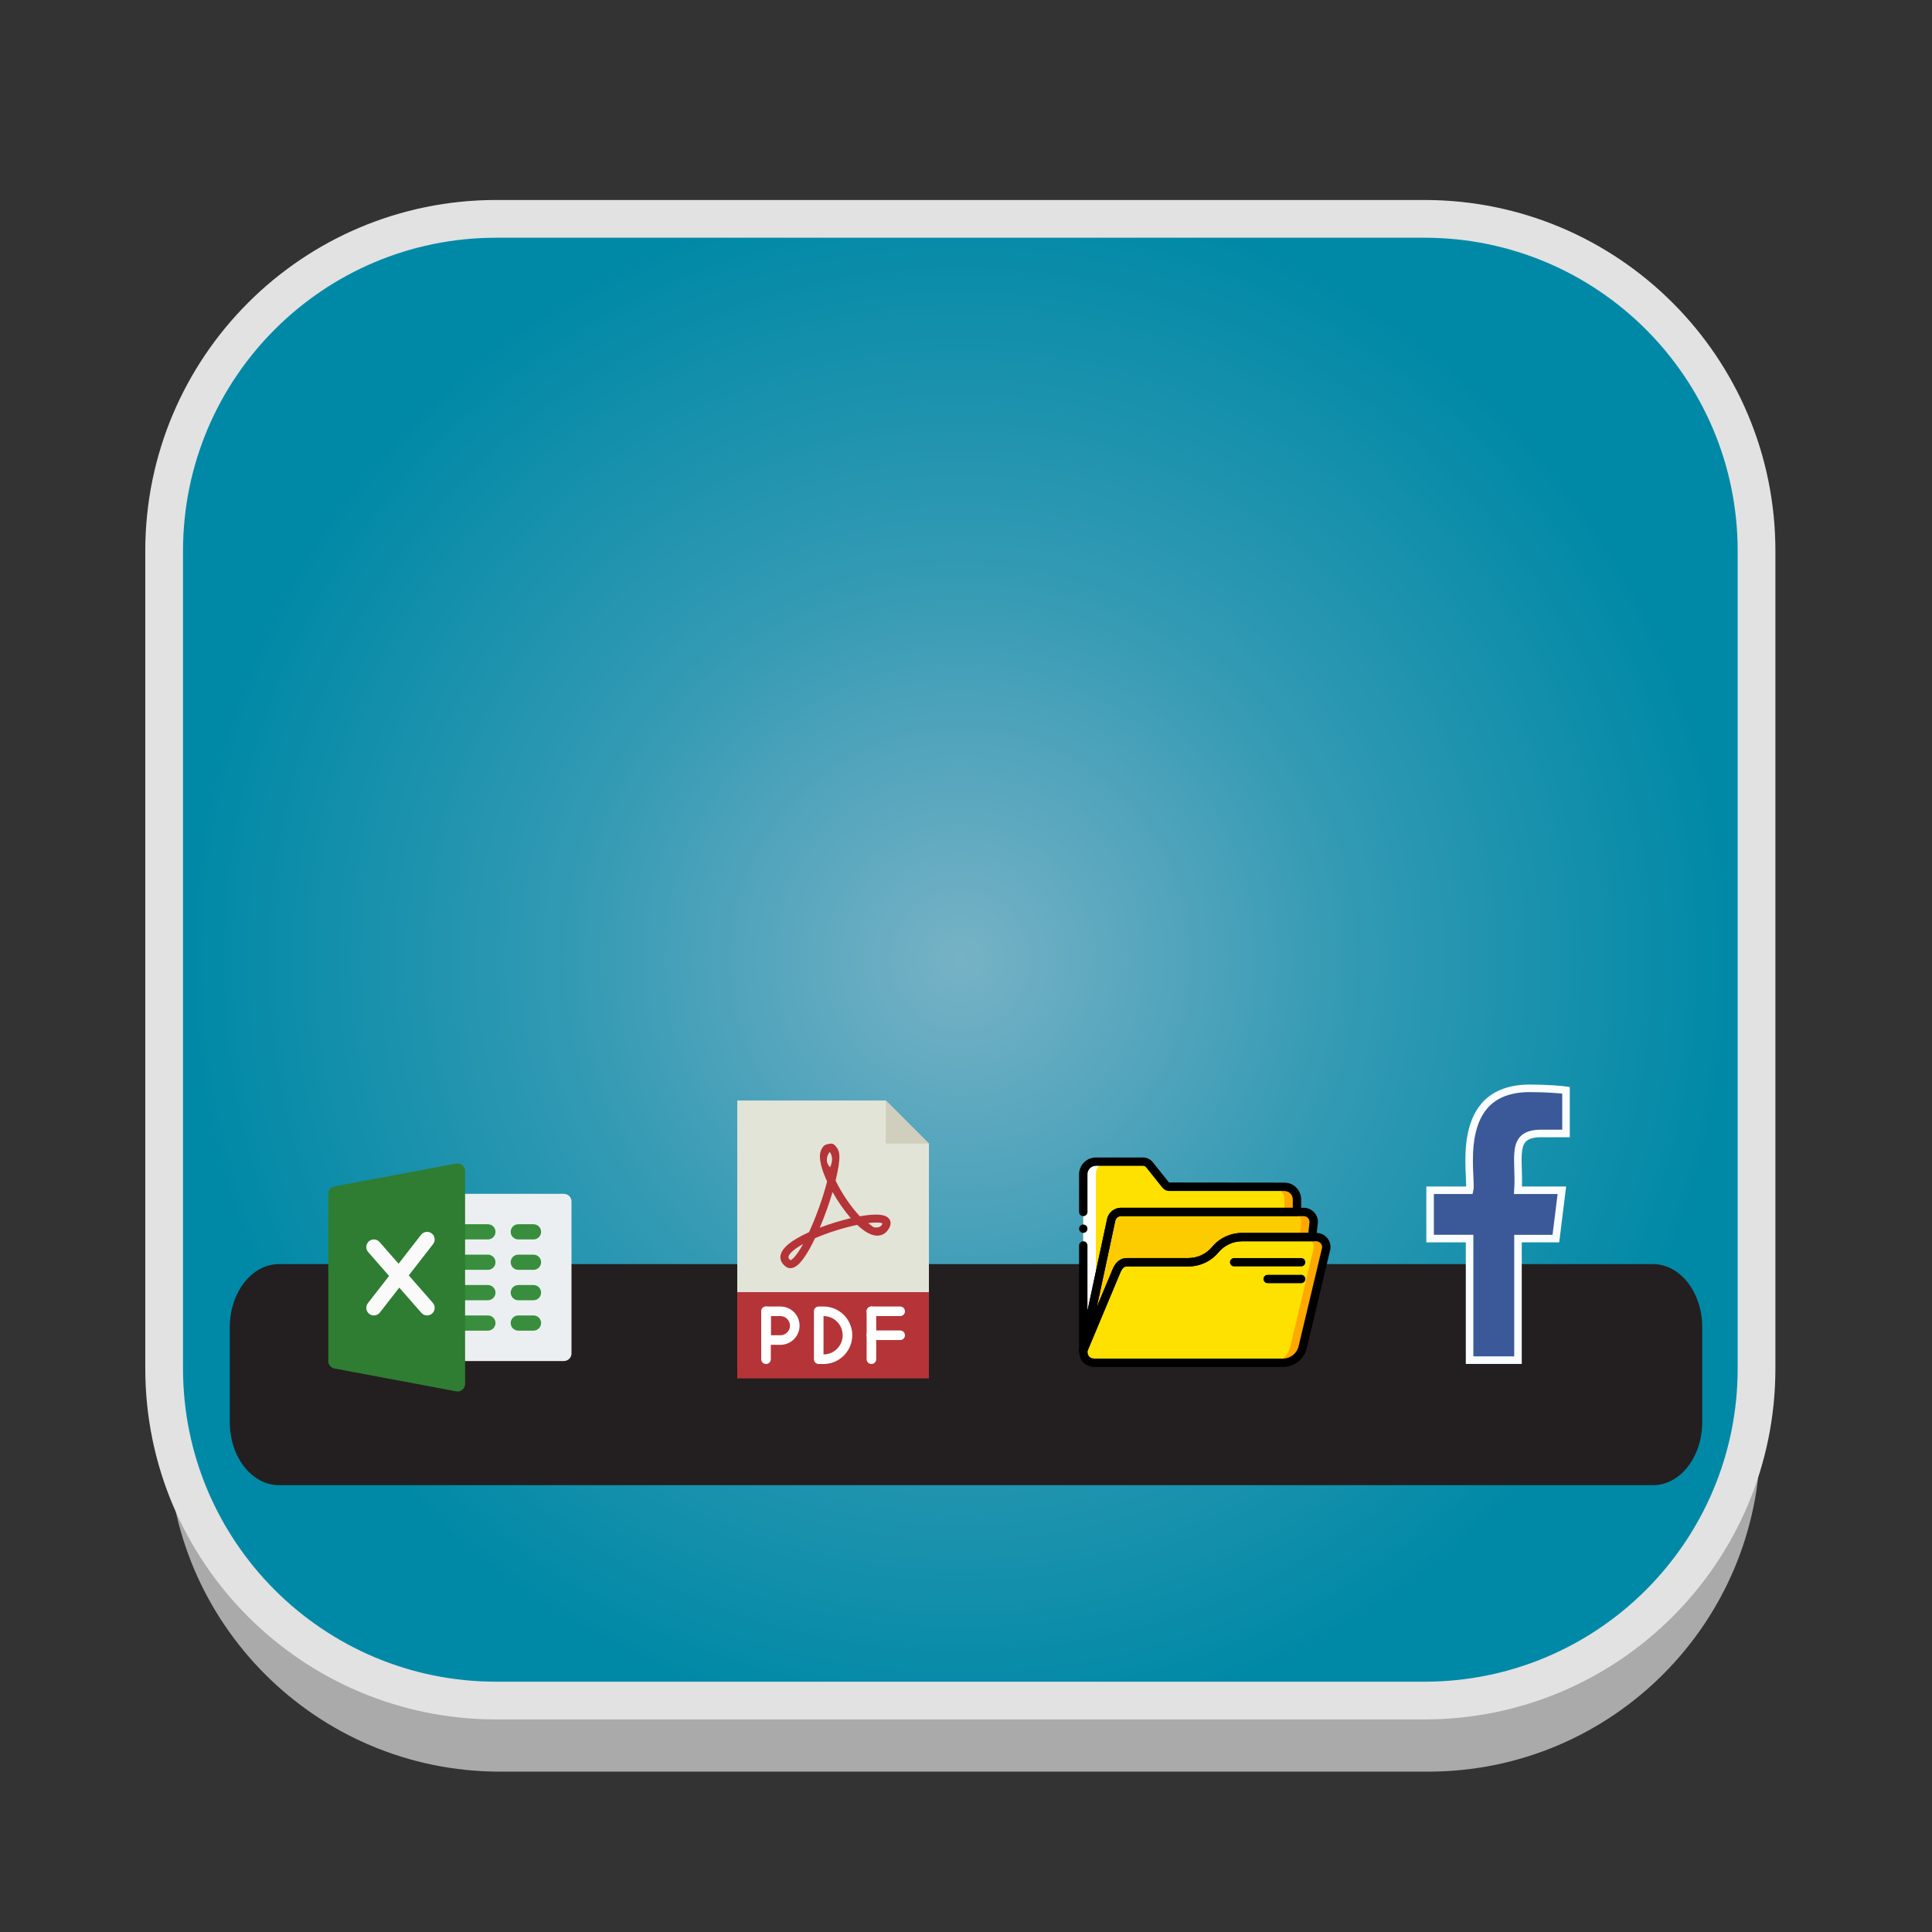 <?xml version="1.0" encoding="utf-8"?>
<!-- Generator: Adobe Illustrator 16.0.0, SVG Export Plug-In . SVG Version: 6.00 Build 0)  -->
<!DOCTYPE svg PUBLIC "-//W3C//DTD SVG 1.1//EN" "http://www.w3.org/Graphics/SVG/1.1/DTD/svg11.dtd">
<svg version="1.1" id="Layer_1" xmlns="http://www.w3.org/2000/svg" xmlns:xlink="http://www.w3.org/1999/xlink" x="0px" y="0px"
	 width="512px" height="512px" viewBox="0 0 512 512" enable-background="new 0 0 512 512" xml:space="preserve">
<rect x="0" y="0" width="512" height="512" fill="#333333" stroke="none"/>
<g id="Layer_1_1_">
	<g id="Layer_2" display="none">
	</g>
	<g id="shadows">
		<g opacity="0.9">
			<g>
				<path fill="#B7B7B7" d="M466.5,381.5c0,48.6-39.4,88-88,88h-246c-48.602,0-88-39.4-88-88V164.833c0-48.601,39.398-88,88-88h246
					c48.6,0,88,39.399,88,88V381.5z"/>
			</g>
		</g>
		<g>
			<g>
				<path fill="#FFFFFF" d="M466.5,360.5c0,48.6-39.4,88-88,88h-246c-48.602,0-88-39.4-88-88V143.833c0-48.601,39.398-88,88-88h246
					c48.6,0,88,39.399,88,88V360.5z"/>
			</g>
		</g>
	</g>
	
		<radialGradient id="SVGID_1_" cx="262.86" cy="-555.279" r="203.799" gradientTransform="matrix(1 0 0 -1 -8.36 -300.945)" gradientUnits="userSpaceOnUse">
		<stop  offset="0" style="stop-color:#77B2C6"/>
		<stop  offset="0.5" style="stop-color:#349AB4"/>
		<stop  offset="1" style="stop-color:#0089A6"/>
	</radialGradient>
	<path fill="url(#SVGID_1_)" stroke="#E2E2E2" stroke-width="10" stroke-miterlimit="10" d="M465.5,362.667c0,48.6-39.399,88-88,88
		h-246c-48.602,0-88-39.4-88-88V146c0-48.601,39.398-88,88-88h246c48.601,0,88,39.399,88,88V362.667z"/>
</g>
<path fill="#231F20" d="M451.112,376.851c0,9.245-5.84,16.74-13.044,16.74H73.932c-7.204,0-13.043-7.495-13.043-16.74v-25.11
	c0-9.245,5.84-16.74,13.043-16.74h364.135c7.204,0,13.044,7.495,13.044,16.74V376.851z"/>
<path fill="#ECEFF1" d="M149.437,360.688H121.24c-1.112,0-2.014-0.901-2.014-2.014c0-1.111,0-39.17,0-40.282
	c0-1.111,0.902-2.014,2.014-2.014h28.197c1.112,0,2.014,0.902,2.014,2.014v40.282C151.451,359.787,150.549,360.688,149.437,360.688z
	"/>
<g>
	<path fill="#388E3C" d="M129.296,328.463h-8.056c-1.112,0-2.014-0.901-2.014-2.014c0-1.111,0.902-2.014,2.014-2.014h8.056
		c1.112,0,2.015,0.902,2.015,2.014C131.311,327.562,130.408,328.463,129.296,328.463z"/>
	<path fill="#388E3C" d="M129.296,336.52h-8.056c-1.112,0-2.014-0.902-2.014-2.014c0-1.112,0.902-2.014,2.014-2.014h8.056
		c1.112,0,2.015,0.901,2.015,2.014C131.311,335.617,130.408,336.52,129.296,336.52z"/>
	<path fill="#388E3C" d="M129.296,344.576h-8.056c-1.112,0-2.014-0.902-2.014-2.014c0-1.112,0.902-2.015,2.014-2.015h8.056
		c1.112,0,2.015,0.902,2.015,2.015C131.311,343.674,130.408,344.576,129.296,344.576z"/>
	<path fill="#388E3C" d="M129.296,352.633h-8.056c-1.112,0-2.014-0.902-2.014-2.015c0-1.111,0.902-2.014,2.014-2.014h8.056
		c1.112,0,2.015,0.902,2.015,2.014C131.311,351.73,130.408,352.633,129.296,352.633z"/>
	<path fill="#388E3C" d="M141.381,328.463h-4.028c-1.112,0-2.014-0.901-2.014-2.014c0-1.111,0.902-2.014,2.014-2.014h4.028
		c1.112,0,2.014,0.902,2.014,2.014C143.395,327.562,142.493,328.463,141.381,328.463z"/>
	<path fill="#388E3C" d="M141.381,336.52h-4.028c-1.112,0-2.014-0.902-2.014-2.014c0-1.112,0.902-2.014,2.014-2.014h4.028
		c1.112,0,2.014,0.901,2.014,2.014C143.395,335.617,142.493,336.52,141.381,336.52z"/>
	<path fill="#388E3C" d="M141.381,344.576h-4.028c-1.112,0-2.014-0.902-2.014-2.014c0-1.112,0.902-2.015,2.014-2.015h4.028
		c1.112,0,2.014,0.902,2.014,2.015C143.395,343.674,142.493,344.576,141.381,344.576z"/>
	<path fill="#388E3C" d="M141.381,352.633h-4.028c-1.112,0-2.014-0.902-2.014-2.015c0-1.111,0.902-2.014,2.014-2.014h4.028
		c1.112,0,2.014,0.902,2.014,2.014C143.395,351.73,142.493,352.633,141.381,352.633z"/>
</g>
<path fill="#2E7D32" d="M122.525,308.785c-0.459-0.383-1.075-0.547-1.655-0.426L88.644,314.4c-0.955,0.178-1.644,1.008-1.644,1.979
	v44.31c0,0.968,0.689,1.802,1.644,1.979l32.226,6.043c0.121,0.023,0.246,0.035,0.371,0.035c0.467,0,0.922-0.16,1.285-0.463
	c0.463-0.383,0.729-0.955,0.729-1.551v-56.395C123.254,309.736,122.988,309.168,122.525,308.785z"/>
<path fill="#FAFAFA" d="M114.698,345.265l-6.369-7.278l6.441-8.282c0.685-0.878,0.523-2.143-0.351-2.827
	c-0.874-0.686-2.139-0.524-2.828,0.35l-5.966,7.67l-5.027-5.744c-0.737-0.846-2.01-0.923-2.84-0.189
	c-0.838,0.733-0.922,2.007-0.189,2.84l5.539,6.332l-5.615,7.22c-0.685,0.877-0.524,2.143,0.35,2.827
	c0.371,0.286,0.81,0.423,1.241,0.423c0.6,0,1.192-0.266,1.591-0.777l5.136-6.606l5.857,6.691c0.399,0.459,0.955,0.692,1.515,0.692
	c0.472,0,0.943-0.165,1.326-0.499C115.346,347.372,115.431,346.099,114.698,345.265z"/>
<path fill="#E3E4D8" d="M246.173,361.475h-50.788v-69.833h39.361l11.427,11.427V361.475z"/>
<path fill="#D0CEBD" d="M234.746,291.642v11.427h11.427L234.746,291.642z"/>
<path fill="#B53438" d="M195.385,342.429h50.788v22.855h-50.788V342.429z"/>
<g>
	<path fill="#FFFFFF" d="M203.003,361.475c-0.701,0-1.27-0.568-1.27-1.27v-12.696c0-0.702,0.569-1.271,1.27-1.271
		s1.27,0.568,1.27,1.271v12.696C204.273,360.906,203.704,361.475,203.003,361.475z"/>
	<path fill="#FFFFFF" d="M238.554,348.777h-7.618c-0.7,0-1.27-0.568-1.27-1.269c0-0.702,0.57-1.271,1.27-1.271h7.618
		c0.701,0,1.27,0.568,1.27,1.271C239.824,348.209,239.256,348.777,238.554,348.777z"/>
	<path fill="#FFFFFF" d="M238.554,355.126h-7.618c-0.7,0-1.27-0.568-1.27-1.27s0.57-1.27,1.27-1.27h7.618
		c0.701,0,1.27,0.568,1.27,1.27S239.256,355.126,238.554,355.126z"/>
	<path fill="#FFFFFF" d="M230.936,361.475c-0.7,0-1.27-0.568-1.27-1.27v-12.696c0-0.702,0.57-1.271,1.27-1.271
		c0.702,0,1.27,0.568,1.27,1.271v12.696C232.206,360.906,231.638,361.475,230.936,361.475z"/>
</g>
<path fill="#B53438" d="M219.865,305.325c-0.124,0.041-1.682,2.196,0.122,4.019C221.189,306.701,219.921,305.308,219.865,305.325
	 M220.635,315.9c-0.906,3.093-2.1,6.43-3.384,9.451c2.644-1.013,5.52-1.898,8.219-2.523
	C223.762,320.869,222.054,318.422,220.635,315.9 M230.086,324.124c1.031,0.784,1.282,1.18,1.958,1.18c0.295,0,1.14-0.013,1.53-0.551
	c0.189-0.262,0.263-0.43,0.291-0.518c-0.154-0.082-0.362-0.245-1.486-0.245C231.738,323.99,230.935,324.018,230.086,324.124
	 M212.832,329.677c-2.705,1.499-3.807,2.732-3.885,3.428c-0.013,0.116-0.047,0.418,0.544,0.864
	C209.68,333.91,210.781,333.415,212.832,329.677 M209.463,336.081c-0.44,0-0.863-0.142-1.224-0.407
	c-1.317-0.978-1.495-2.064-1.411-2.804c0.23-2.033,2.777-4.164,7.573-6.334c1.903-4.118,3.714-9.193,4.793-13.433
	c-1.262-2.715-2.49-6.235-1.596-8.302c0.314-0.724,0.707-1.279,1.435-1.52c0.29-0.094,1.018-0.214,1.286-0.214
	c0.665,0,1.302,0.793,1.608,1.309c0.572,0.956,0.575,2.069,0.484,3.145c-0.088,1.042-0.265,2.08-0.47,3.105
	c-0.149,0.755-0.319,1.505-0.499,2.253c1.705,3.478,4.12,7.021,6.437,9.447c1.66-0.296,3.086-0.445,4.25-0.445
	c1.979,0,3.182,0.456,3.67,1.395c0.407,0.776,0.239,1.687-0.494,2.699c-0.705,0.974-1.674,1.487-2.808,1.487
	c-1.541,0-3.331-0.96-5.33-2.854c-3.589,0.741-7.781,2.063-11.169,3.526c-1.058,2.216-2.07,4.001-3.015,5.312
	C211.689,335.244,210.571,336.081,209.463,336.081"/>
<path fill="#FFFFFF" d="M206.813,356.396h-3.81c-0.701,0-1.27-0.569-1.27-1.271v-7.617c0-0.702,0.569-1.271,1.27-1.271h3.81
	c2.801,0,5.079,2.278,5.079,5.079S209.614,356.396,206.813,356.396z M204.273,353.856h2.54c1.399,0,2.539-1.14,2.539-2.539
	c0-1.4-1.139-2.54-2.539-2.54h-2.54V353.856z"/>
<path fill="#FFFFFF" d="M218.24,361.475h-1.27c-0.701,0-1.27-0.568-1.27-1.27v-12.696c0-0.702,0.568-1.271,1.27-1.271h1.27
	c4.2,0,7.619,3.417,7.619,7.618S222.44,361.475,218.24,361.475z M218.24,358.937h0.013H218.24z M218.24,348.777v10.159
	c2.801,0,5.079-2.279,5.079-5.08S221.041,348.777,218.24,348.777z"/>
<g>
	<g>
		<path fill="#FFE100" d="M345.224,357.016c-0.578,2.426-2.746,4.138-5.24,4.138h-49.679c-2.111,0-3.222-1.11-3.222-3.331
			l8.882-21.219c0.506-1.141,1.34-2.098,2.599-2.098h16.382c2.748,0,5.354-1.221,7.112-3.331c1.76-2.112,4.365-3.331,7.112-3.331
			h19.658c1.68,0,2.937,1.527,2.598,3.158L345.224,357.016z"/>
		<path fill="#FFE100" d="M297.075,321.182h46.634v-3.331c0-1.84-1.492-3.331-3.331-3.331h-30.511c-0.366,0-0.712-0.166-0.94-0.451
			l-4.303-5.38c-0.421-0.525-1.056-0.831-1.729-0.831h-12.48c-1.839,0-3.332,1.491-3.332,3.332v46.633l7.396-34.542
			C294.732,322.058,295.817,321.182,297.075,321.182"/>
	</g>
	<path fill="#FFFFFF" d="M290.414,311.189c0-1.841,1.492-3.332,3.33-3.332h-3.33c-1.839,0-3.332,1.491-3.332,3.332v46.633
		l3.332-15.561V311.189z"/>
	<path fill="#FDCC00" d="M298.564,334.506h16.383c2.746,0,5.353-1.223,7.111-3.331c1.759-2.11,4.365-3.331,7.112-3.331h18.558
		l0.367-3.503c0.34-1.632-0.918-3.159-2.599-3.159h-48.421c-1.259,0-2.344,0.876-2.599,2.099l-7.395,34.542l8.883-21.219
		C296.47,335.463,297.304,334.506,298.564,334.506"/>
	<g>
		<path fill="#FFA800" d="M348.828,327.844h-3.331c1.68,0,2.937,1.527,2.598,3.158l-6.202,26.013
			c-0.578,2.426-2.747,4.139-5.24,4.139h3.331c2.494,0,4.662-1.712,5.24-4.139l6.202-26.013
			C351.765,329.371,350.508,327.844,348.828,327.844"/>
		<path fill="#FFA800" d="M340.378,314.52h-3.331c1.84,0,3.331,1.491,3.331,3.331v3.331h3.331v-3.331
			C343.709,316.011,342.218,314.52,340.378,314.52"/>
		<path fill="#FFA800" d="M345.497,321.182h-3.331c1.68,0,2.938,1.527,2.598,3.159l-0.367,3.503h3.331l0.367-3.503
			C348.435,322.709,347.177,321.182,345.497,321.182"/>
	</g>
	<g>
		<path d="M344.82,335.615h-17.766c-0.613,0-1.11-0.496-1.11-1.109c0-0.614,0.497-1.11,1.11-1.11h17.766
			c0.614,0,1.11,0.496,1.11,1.11C345.93,335.119,345.434,335.615,344.82,335.615"/>
		<path d="M344.82,340.057h-8.883c-0.614,0-1.11-0.496-1.11-1.109c0-0.615,0.496-1.111,1.11-1.111h8.883
			c0.614,0,1.11,0.496,1.11,1.111C345.93,339.561,345.434,340.057,344.82,340.057"/>
		<path d="M288.197,358.036c0.054,1.439,0.659,2.007,2.108,2.007h49.679c1.989,0,3.7-1.351,4.16-3.284l6.203-26.014
			c0.084-0.412-0.028-0.869-0.316-1.222c-0.294-0.362-0.732-0.568-1.203-0.568h-19.658c-2.424,0-4.705,1.067-6.258,2.93
			c-1.977,2.371-4.878,3.732-7.965,3.732h-16.383c-0.629,0-1.161,0.482-1.584,1.438L288.197,358.036z M339.984,362.264h-49.679
			c-2.754,0-4.332-1.619-4.332-4.441c0-0.147,0.028-0.293,0.085-0.429l8.883-21.218c0.798-1.801,2.08-2.78,3.623-2.78h16.383
			c2.425,0,4.706-1.067,6.259-2.931c1.976-2.372,4.878-3.731,7.964-3.731h19.658c1.143,0,2.208,0.507,2.926,1.388
			c0.712,0.875,0.988,2.006,0.761,3.106l-6.21,26.046C345.603,360.211,343.004,362.264,339.984,362.264L339.984,362.264z"/>
		<path d="M297.075,322.291c-0.729,0-1.364,0.512-1.51,1.215l-4.899,22.88l4.274-10.21c0.798-1.801,2.08-2.78,3.623-2.78h16.383
			c2.424,0,4.705-1.069,6.258-2.933c1.976-2.369,4.88-3.729,7.966-3.729h17.558l0.264-2.51c0.003-0.036,0.009-0.073,0.017-0.11
			c0.092-0.442-0.021-0.898-0.307-1.25c-0.294-0.363-0.733-0.572-1.206-0.572H297.075z M287.082,358.933
			c-0.11,0-0.222-0.017-0.331-0.052c-0.548-0.171-0.874-0.73-0.754-1.291l7.396-34.542c0.356-1.722,1.906-2.977,3.683-2.977h48.42
			c1.144,0,2.211,0.507,2.93,1.389c0.697,0.858,0.976,1.966,0.77,3.047l-0.363,3.452c-0.058,0.564-0.535,0.994-1.104,0.994H329.17
			c-2.426,0-4.707,1.068-6.259,2.932c-1.978,2.371-4.88,3.73-7.965,3.73h-16.383c-0.629,0-1.161,0.484-1.584,1.438l-8.872,21.197
			C287.931,358.674,287.52,358.933,287.082,358.933L287.082,358.933z"/>
		<path d="M287.084,358.933c-0.039,0-0.078-0.003-0.118-0.007c-0.565-0.061-0.993-0.535-0.993-1.104v-27.758
			c0-0.614,0.496-1.111,1.109-1.111c0.614,0,1.111,0.497,1.111,1.111v17.268l5.199-24.284c0.356-1.722,1.906-2.977,3.683-2.977
			h45.523v-2.221c0-1.225-0.996-2.221-2.221-2.221h-30.509c-0.707,0-1.366-0.316-1.809-0.867l-4.303-5.38
			c-0.211-0.264-0.525-0.415-0.862-0.415h-12.481c-1.225,0-2.221,0.996-2.221,2.221v9.993c0,0.613-0.496,1.109-1.111,1.109
			c-0.613,0-1.109-0.496-1.109-1.109v-9.992c0-2.45,1.992-4.441,4.441-4.441h12.48c1.015,0,1.961,0.453,2.596,1.246l4.304,5.38
			l30.584,0.035c2.449,0,4.441,1.992,4.441,4.441v3.331c0,0.613-0.497,1.109-1.11,1.109h-46.634c-0.729,0-1.364,0.512-1.51,1.215
			l-7.397,34.548C288.058,358.571,287.602,358.933,287.084,358.933"/>
		<path d="M288.194,325.623c0,0.613-0.496,1.11-1.111,1.11c-0.613,0-1.109-0.497-1.109-1.11c0-0.614,0.496-1.11,1.109-1.11
			C287.698,324.513,288.194,325.009,288.194,325.623"/>
	</g>
</g>
<path fill="#3B5999" stroke="#FAFDFF" stroke-width="2" stroke-miterlimit="10" d="M408.434,300.379h6.576v-11.453
	c-1.134-0.156-5.036-0.508-9.581-0.508c-20.806,0-15.145,23.562-15.974,27.013H378.99v12.805h10.463v32.218h12.829v-32.215h10.039
	l1.594-12.805h-11.637C402.842,306.958,399.993,300.379,408.434,300.379L408.434,300.379z"/>
</svg>
